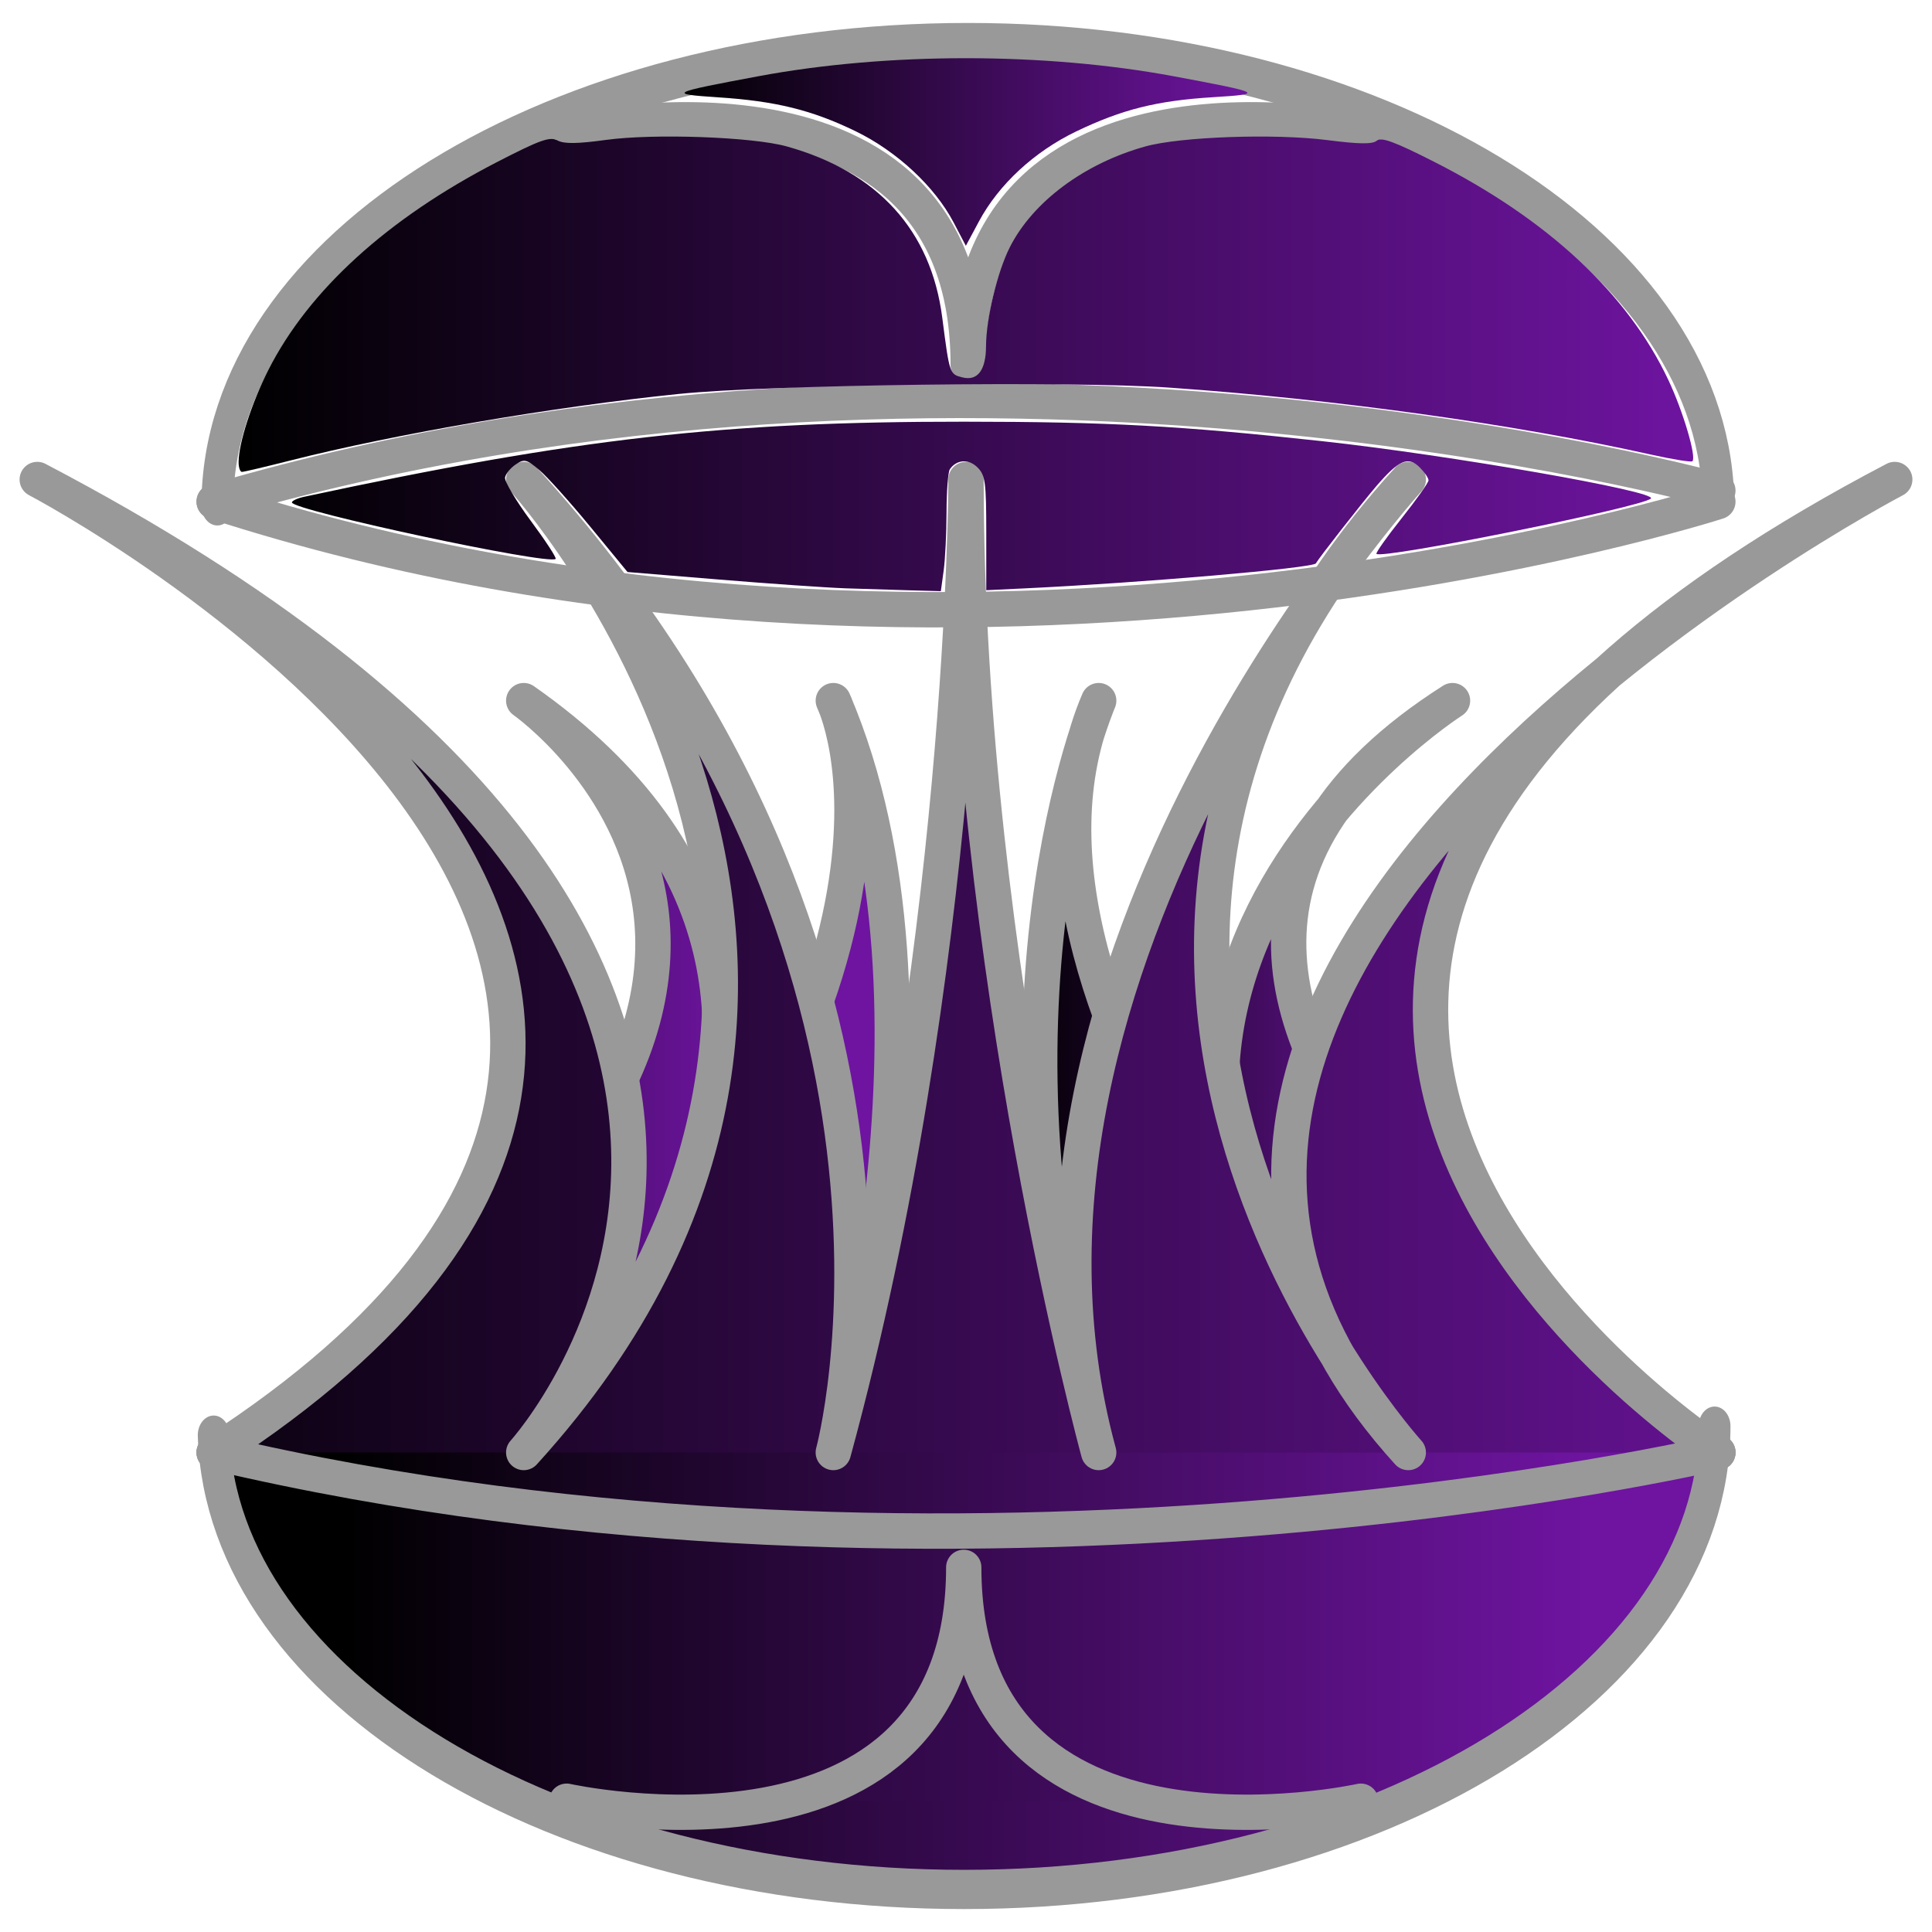 <?xml version="1.0" encoding="UTF-8" standalone="no"?>
<!-- Created with Inkscape (http://www.inkscape.org/) -->

<svg
   xmlns:dc="http://purl.org/dc/elements/1.1/"
   xmlns:cc="http://creativecommons.org/ns#"
   xmlns:rdf="http://www.w3.org/1999/02/22-rdf-syntax-ns#"
   xmlns:svg="http://www.w3.org/2000/svg"
   xmlns="http://www.w3.org/2000/svg"
   xmlns:xlink="http://www.w3.org/1999/xlink"
   xmlns:sodipodi="http://sodipodi.sourceforge.net/DTD/sodipodi-0.dtd"
   xmlns:inkscape="http://www.inkscape.org/namespaces/inkscape"
   width="148"
   height="148"
   id="svg3283"
   version="1.1"
   inkscape:version="0.47 r22583"
   sodipodi:docname="bk.svg">
  <defs
     id="defs3285">
    <inkscape:perspective
       sodipodi:type="inkscape:persp3d"
       inkscape:vp_x="0 : 526.18109 : 1"
       inkscape:vp_y="0 : 1000 : 0"
       inkscape:vp_z="744.09448 : 526.18109 : 1"
       inkscape:persp3d-origin="372.04724 : 350.78739 : 1"
       id="perspective3291" />
    <inkscape:perspective
       id="perspective3196"
       inkscape:persp3d-origin="0.5 : 0.33333333 : 1"
       inkscape:vp_z="1 : 0.5 : 1"
       inkscape:vp_y="0 : 1000 : 0"
       inkscape:vp_x="0 : 0.5 : 1"
       sodipodi:type="inkscape:persp3d" />
    <linearGradient
       inkscape:collect="always"
       xlink:href="#linearGradient3673"
       id="linearGradient4692"
       x1="465.333"
       y1="488"
       x2="646"
       y2="488"
       gradientUnits="userSpaceOnUse" />
    <linearGradient
       id="linearGradient3673">
      <stop
         id="stop3681"
         offset="0"
         style="stop-color:#000000;stop-opacity:1;" />
      <stop
         style="stop-color:#6e14a0;stop-opacity:1;"
         offset="1"
         id="stop3677" />
    </linearGradient>
    <linearGradient
       gradientTransform="translate(-12,-7)"
       inkscape:collect="always"
       xlink:href="#linearGradient3673"
       id="linearGradient4682"
       x1="92"
       y1="485"
       x2="336.889"
       y2="485"
       gradientUnits="userSpaceOnUse" />
    <linearGradient
       id="linearGradient3205">
      <stop
         id="stop3207"
         offset="0"
         style="stop-color:#000000;stop-opacity:1;" />
      <stop
         style="stop-color:#6e14a0;stop-opacity:1;"
         offset="1"
         id="stop3209" />
    </linearGradient>
    <linearGradient
       inkscape:collect="always"
       xlink:href="#linearGradient3673"
       id="linearGradient4499"
       x1="92"
       y1="927.362"
       x2="788"
       y2="927.362"
       gradientUnits="userSpaceOnUse" />
    <linearGradient
       id="linearGradient3212">
      <stop
         id="stop3214"
         offset="0"
         style="stop-color:#000000;stop-opacity:1;" />
      <stop
         style="stop-color:#6e14a0;stop-opacity:1;"
         offset="1"
         id="stop3216" />
    </linearGradient>
    <linearGradient
       inkscape:collect="always"
       xlink:href="#linearGradient3673"
       id="linearGradient3218"
       x1="92"
       y1="927.362"
       x2="788"
       y2="927.362"
       gradientUnits="userSpaceOnUse" />
    <linearGradient
       id="linearGradient3220">
      <stop
         id="stop3222"
         offset="0"
         style="stop-color:#000000;stop-opacity:1;" />
      <stop
         style="stop-color:#6e14a0;stop-opacity:1;"
         offset="1"
         id="stop3224" />
    </linearGradient>
    <linearGradient
       inkscape:collect="always"
       xlink:href="#linearGradient3673"
       id="linearGradient3226"
       x1="92"
       y1="927.362"
       x2="788"
       y2="927.362"
       gradientUnits="userSpaceOnUse" />
    <linearGradient
       id="linearGradient3228">
      <stop
         id="stop3230"
         offset="0"
         style="stop-color:#000000;stop-opacity:1;" />
      <stop
         style="stop-color:#6e14a0;stop-opacity:1;"
         offset="1"
         id="stop3232" />
    </linearGradient>
    <linearGradient
       gradientTransform="translate(-12,-7)"
       inkscape:collect="always"
       xlink:href="#linearGradient3673"
       id="linearGradient4581"
       x1="12"
       y1="435"
       x2="868"
       y2="435"
       gradientUnits="userSpaceOnUse" />
    <linearGradient
       id="linearGradient3235">
      <stop
         id="stop3237"
         offset="0"
         style="stop-color:#000000;stop-opacity:1;" />
      <stop
         style="stop-color:#6e14a0;stop-opacity:1;"
         offset="1"
         id="stop3239" />
    </linearGradient>
    <linearGradient
       inkscape:collect="always"
       xlink:href="#linearGradient3673"
       id="linearGradient4656"
       x1="111.05"
       y1="135.717"
       x2="768.875"
       y2="135.717"
       gradientUnits="userSpaceOnUse"
       gradientTransform="translate(-12,-7)" />
    <linearGradient
       id="linearGradient3242">
      <stop
         id="stop3244"
         offset="0"
         style="stop-color:#000000;stop-opacity:1;" />
      <stop
         style="stop-color:#6e14a0;stop-opacity:1;"
         offset="1"
         id="stop3246" />
    </linearGradient>
    <linearGradient
       inkscape:collect="always"
       xlink:href="#linearGradient3673"
       id="linearGradient4666"
       x1="312.736"
       y1="66.889"
       x2="567.256"
       y2="66.889"
       gradientUnits="userSpaceOnUse"
       gradientTransform="translate(-12,-7)" />
    <linearGradient
       id="linearGradient3249">
      <stop
         id="stop3251"
         offset="0"
         style="stop-color:#000000;stop-opacity:1;" />
      <stop
         style="stop-color:#6e14a0;stop-opacity:1;"
         offset="1"
         id="stop3253" />
    </linearGradient>
    <linearGradient
       gradientTransform="translate(-12,-7)"
       inkscape:collect="always"
       xlink:href="#linearGradient3673"
       id="linearGradient4716"
       x1="119.154"
       y1="227.171"
       x2="765.795"
       y2="227.171"
       gradientUnits="userSpaceOnUse" />
    <linearGradient
       id="linearGradient3256">
      <stop
         id="stop3258"
         offset="0"
         style="stop-color:#000000;stop-opacity:1;" />
      <stop
         style="stop-color:#6e14a0;stop-opacity:1;"
         offset="1"
         id="stop3260" />
    </linearGradient>
    <linearGradient
       gradientTransform="translate(-12,-7)"
       y2="488"
       x2="646"
       y1="488"
       x1="465.333"
       gradientUnits="userSpaceOnUse"
       id="linearGradient3277"
       xlink:href="#linearGradient3673"
       inkscape:collect="always" />
    <linearGradient
       y2="927.362"
       x2="788"
       y1="927.362"
       x1="92"
       gradientUnits="userSpaceOnUse"
       id="linearGradient3279"
       xlink:href="#linearGradient3673"
       inkscape:collect="always" />
    <linearGradient
       y2="927.362"
       x2="788"
       y1="927.362"
       x1="92"
       gradientUnits="userSpaceOnUse"
       id="linearGradient3281"
       xlink:href="#linearGradient3673"
       inkscape:collect="always" />
    <linearGradient
       inkscape:collect="always"
       xlink:href="#linearGradient3673"
       id="linearGradient3523"
       gradientUnits="userSpaceOnUse"
       gradientTransform="matrix(0.169,0,0,0.169,-0.533,904.676)"
       x1="465.333"
       y1="488"
       x2="646"
       y2="488" />
    <linearGradient
       inkscape:collect="always"
       xlink:href="#linearGradient3673"
       id="linearGradient3525"
       gradientUnits="userSpaceOnUse"
       gradientTransform="matrix(0.169,0,0,0.169,-0.533,904.676)"
       x1="92"
       y1="485"
       x2="336.889"
       y2="485" />
    <linearGradient
       inkscape:collect="always"
       xlink:href="#linearGradient3673"
       id="linearGradient3527"
       gradientUnits="userSpaceOnUse"
       gradientTransform="matrix(0.169,0,0,0.169,-0.533,904.676)"
       x1="12"
       y1="435"
       x2="868"
       y2="435" />
    <linearGradient
       inkscape:collect="always"
       xlink:href="#linearGradient3673"
       id="linearGradient3529"
       gradientUnits="userSpaceOnUse"
       gradientTransform="matrix(0.169,0,0,0.169,-0.533,904.676)"
       x1="111.05"
       y1="135.717"
       x2="768.875"
       y2="135.717" />
    <linearGradient
       inkscape:collect="always"
       xlink:href="#linearGradient3673"
       id="linearGradient3531"
       gradientUnits="userSpaceOnUse"
       gradientTransform="matrix(0.169,0,0,0.169,-0.533,904.676)"
       x1="312.736"
       y1="66.889"
       x2="567.256"
       y2="66.889" />
    <linearGradient
       inkscape:collect="always"
       xlink:href="#linearGradient3673"
       id="linearGradient3533"
       gradientUnits="userSpaceOnUse"
       gradientTransform="matrix(0.169,0,0,0.169,-0.533,904.676)"
       x1="119.154"
       y1="227.171"
       x2="765.795"
       y2="227.171" />
    <linearGradient
       inkscape:collect="always"
       xlink:href="#linearGradient3673"
       id="linearGradient3535"
       gradientUnits="userSpaceOnUse"
       x1="92"
       y1="927.362"
       x2="788"
       y2="927.362" />
    <linearGradient
       inkscape:collect="always"
       xlink:href="#linearGradient3673"
       id="linearGradient3537"
       gradientUnits="userSpaceOnUse"
       x1="92"
       y1="927.362"
       x2="788"
       y2="927.362" />
    <linearGradient
       inkscape:collect="always"
       xlink:href="#linearGradient3673"
       id="linearGradient3539"
       gradientUnits="userSpaceOnUse"
       x1="92"
       y1="927.362"
       x2="788"
       y2="927.362" />
  </defs>
  <sodipodi:namedview
     id="base"
     pagecolor="#ffffff"
     bordercolor="#666666"
     borderopacity="1.0"
     inkscape:pageopacity="0.0"
     inkscape:pageshadow="2"
     inkscape:zoom="2.8008057"
     inkscape:cx="103.7339"
     inkscape:cy="61.363799"
     inkscape:document-units="px"
     inkscape:current-layer="layer1"
     showgrid="false"
     inkscape:window-width="1018"
     inkscape:window-height="730"
     inkscape:window-x="0"
     inkscape:window-y="6"
     inkscape:window-maximized="1" />
  <g
     inkscape:label="Camada 1"
     inkscape:groupmode="layer"
     id="layer1"
     transform="translate(0,-904.362)">
    <path
       style="fill:url(#linearGradient3523);fill-opacity:1;stroke:#999999;stroke-width:2.71;stroke-linecap:round;stroke-linejoin:round;stroke-miterlimit:4;stroke-opacity:1;stroke-dasharray:none"
       d="m 84.164,1015.628 c -10.164,-33.878 0,-57.593 0,-57.593 -10.164,23.715 23.376,58.61 23.376,58.61 -33.54,-34.895 3.727,-58.61 3.727,-58.61 -37.266,23.715 20.327,57.593 20.327,57.593"
       id="path4684" />
    <path
       style="fill:url(#linearGradient3525);fill-opacity:1;stroke:#999999;stroke-width:2.71;stroke-linecap:round;stroke-linejoin:round;stroke-miterlimit:4;stroke-opacity:1;stroke-dasharray:none"
       d="m 16.407,1015.628 c 57.593,-33.878 23.715,-57.593 23.715,-57.593 33.879,23.715 0,57.593 0,57.593 33.879,-37.266 23.715,-57.593 23.715,-57.593 10.164,23.715 0,57.593 0,57.593"
       id="path4674" />
    <g
       transform="matrix(0.169,0,0,0.169,-0.533,874.633)"
       id="g4445"
       style="fill:url(#linearGradient3539);fill-opacity:1;stroke:#999999;stroke-opacity:1">
      <path
         sodipodi:open="true"
         sodipodi:end="3.1221776"
         sodipodi:start="0"
         transform="matrix(0.81,0,0,1,83.744,177.362)"
         d="M 860,645 C 860,760.98 671.96,855 440,855 211.219,855 24.521,763.446 20.079,649.077"
         sodipodi:ry="210"
         sodipodi:rx="420"
         sodipodi:cy="645"
         sodipodi:cx="440"
         id="path2899"
         style="fill:url(#linearGradient3535);fill-opacity:1;fill-rule:evenodd;stroke:#999999;stroke-width:17.782;stroke-linecap:round;stroke-linejoin:round;stroke-miterlimit:4;stroke-opacity:1;stroke-dasharray:none;stroke-dashoffset:0"
         sodipodi:type="arc" />
      <path
         id="path5419"
         d="m 260,992.362 c 0,0 180,40 180,-106 0,146 180,106 180,106"
         style="fill:url(#linearGradient3537);fill-opacity:1;stroke:#999999;stroke-width:16;stroke-linecap:round;stroke-linejoin:round;stroke-miterlimit:4;stroke-opacity:1;stroke-dasharray:none" />
    </g>
    <g
       transform="matrix(-0.169,0,0,-0.169,148.527,1082.092)"
       id="g4445-8"
       style="fill:none;stroke:#999999;stroke-opacity:1">
      <path
         sodipodi:open="true"
         sodipodi:end="3.1221776"
         sodipodi:start="0"
         transform="matrix(0.81,0,0,1,83.744,177.362)"
         d="M 860,645 C 860,760.98 671.96,855 440,855 211.219,855 24.521,763.446 20.079,649.077"
         sodipodi:ry="210"
         sodipodi:rx="420"
         sodipodi:cy="645"
         sodipodi:cx="440"
         id="path2899-1"
         style="fill:none;stroke:#999999;stroke-width:17.782;stroke-linecap:round;stroke-linejoin:round;stroke-miterlimit:4;stroke-opacity:1;stroke-dasharray:none;stroke-dashoffset:0"
         sodipodi:type="arc" />
      <path
         id="path5419-6"
         d="m 260,992.362 c 0,0 180,40 180,-106 0,146 180,106 180,106"
         style="fill:none;stroke:#999999;stroke-width:16;stroke-linecap:round;stroke-linejoin:round;stroke-miterlimit:4;stroke-opacity:1;stroke-dasharray:none" />
    </g>
    <path
       style="fill:url(#linearGradient3527);fill-opacity:1;stroke:#999999;stroke-width:2.71;stroke-linecap:round;stroke-linejoin:round;stroke-miterlimit:4;stroke-opacity:1;stroke-dasharray:none"
       d="M 16.407,1015.628 C 74,978.362 2.855,941.096 2.855,941.096 c 71.145,37.266 37.266,74.533 37.266,74.533 33.879,-37.266 0,-74.533 0,-74.533 33.879,37.266 23.715,74.533 23.715,74.533 10.164,-37.266 10.164,-74.533 10.164,-74.533 0,37.266 10.164,74.533 10.164,74.533 -10.164,-37.266 23.715,-74.533 23.715,-74.533 -33.879,37.266 0,74.533 0,74.533 -33.879,-37.266 37.266,-74.533 37.266,-74.533 -71.145,37.266 -13.551,74.533 -13.551,74.533"
       id="path4505" />
    <path
       style="fill:none;stroke:#999999;stroke-width:2.71;stroke-linecap:round;stroke-linejoin:round;stroke-miterlimit:4;stroke-opacity:1;stroke-dasharray:none"
       d="m 16.407,942.79 c 57.593,-16.939 115.187,-0.847 115.187,-0.847"
       id="path4646"
       sodipodi:nodetypes="cc" />
    <path
       style="fill:url(#linearGradient3529);fill-opacity:1;stroke:#ffffff;stroke-width:0;stroke-linecap:round;stroke-linejoin:round;stroke-miterlimit:4;stroke-opacity:1;stroke-dasharray:none;stroke-dashoffset:0"
       d="m 18.278,939.748 c 0.008,-1.446 0.994,-4.496 2.272,-7.026 3.091,-6.118 9.149,-11.63 17.529,-15.948 3.296,-1.698 4.042,-1.965 4.624,-1.653 0.508,0.272 1.506,0.261 3.716,-0.041 3.689,-0.504 11.229,-0.233 13.849,0.498 6.972,1.945 11.049,6.43 11.911,13.101 0.561,4.342 0.562,4.347 1.544,4.593 1.166,0.293 1.803,-0.551 1.811,-2.396 0.009,-2.126 0.867,-5.689 1.826,-7.581 1.766,-3.485 5.709,-6.416 10.379,-7.715 2.688,-0.748 9.898,-1.001 13.915,-0.489 2.484,0.317 3.474,0.329 3.813,0.048 0.352,-0.293 1.359,0.077 4.373,1.606 8.751,4.438 14.86,10.129 17.969,16.738 1.129,2.399 2.161,5.888 1.838,6.211 -0.089,0.089 -1.534,-0.144 -3.211,-0.517 -10.505,-2.34 -24.085,-4.227 -36.849,-5.12 -7.554,-0.528 -30.602,-0.231 -37.605,0.485 -9.611,0.983 -21.713,3.059 -29.821,5.116 -1.85,0.469 -3.482,0.853 -3.626,0.853 -0.144,0 -0.26,-0.343 -0.258,-0.762 z"
       id="path4648" />
    <path
       style="fill:url(#linearGradient3531);fill-opacity:1;stroke:#000000;stroke-width:0;stroke-linecap:round;stroke-linejoin:round;stroke-miterlimit:4;stroke-opacity:1;stroke-dasharray:none;stroke-dashoffset:0"
       d="m 73.05,921.401 c -1.437,-2.745 -4.35,-5.454 -7.516,-6.99 -3.34,-1.62 -6.105,-2.303 -10.502,-2.592 -3.919,-0.258 -3.761,-0.342 3.049,-1.614 9.88,-1.846 21.939,-1.846 31.846,0.002 6.809,1.27 6.972,1.357 2.989,1.602 -4.288,0.264 -6.955,0.931 -10.474,2.621 -3.208,1.541 -5.929,4.058 -7.449,6.891 l -1.004,1.871 -0.938,-1.792 0,0 z"
       id="path4658" />
    <path
       style="fill:none;stroke:#999999;stroke-width:2.71;stroke-linecap:round;stroke-linejoin:round;stroke-miterlimit:4;stroke-opacity:1;stroke-dasharray:none"
       d="m 16.407,1015.628 c 57.593,13.551 115.187,0 115.187,0"
       id="path4670"
       sodipodi:nodetypes="cc" />
    <path
       style="fill:none;stroke:#999999;stroke-width:2.71;stroke-linecap:round;stroke-linejoin:round;stroke-miterlimit:4;stroke-opacity:1;stroke-dasharray:none"
       d="m 16.407,942.79 c 57.593,18.633 115.187,0 115.187,0"
       id="path4698"
       sodipodi:nodetypes="cc" />
    <path
       style="fill:url(#linearGradient3533);fill-opacity:1;stroke:#000000;stroke-width:0;stroke-linecap:round;stroke-linejoin:round;stroke-miterlimit:4;stroke-opacity:1;stroke-dasharray:none;stroke-dashoffset:0"
       d="m 64.709,949.427 c -1.397,-0.048 -5.713,-0.348 -9.589,-0.666 l -7.048,-0.579 -2.843,-3.456 c -1.563,-1.901 -3.327,-3.864 -3.919,-4.362 -0.972,-0.818 -1.147,-0.86 -1.797,-0.429 -0.396,0.263 -0.767,0.713 -0.824,1.002 -0.057,0.288 0.825,1.777 1.96,3.308 1.135,1.531 1.997,2.85 1.915,2.932 -0.5,0.5 -20.201,-3.72 -20.201,-4.327 0,-0.127 0.419,-0.321 0.932,-0.431 20.871,-4.478 32.146,-5.761 50.564,-5.753 10.98,0.005 16.578,0.31 27.442,1.494 9.733,1.061 25.748,3.858 25.163,4.395 -0.728,0.668 -20.586,4.669 -21.02,4.235 -0.072,-0.072 0.795,-1.298 1.928,-2.724 1.133,-1.426 2.06,-2.735 2.06,-2.909 0,-0.174 -0.301,-0.618 -0.67,-0.986 -0.884,-0.884 -1.594,-0.581 -3.311,1.411 -1.052,1.221 -4.402,5.498 -4.65,5.937 -0.204,0.361 -13.344,1.49 -22.284,1.914 l -2.964,0.141 0,-4.367 c 0,-3.898 -0.072,-4.439 -0.67,-5.037 -0.673,-0.673 -1.607,-0.612 -2.12,0.137 -0.137,0.2 -0.251,1.676 -0.254,3.281 -0.003,1.604 -0.102,3.624 -0.221,4.489 l -0.215,1.572 -2.41,-0.067 c -1.326,-0.037 -3.554,-0.107 -4.951,-0.154 z"
       id="path4708" />
  </g>
</svg>
